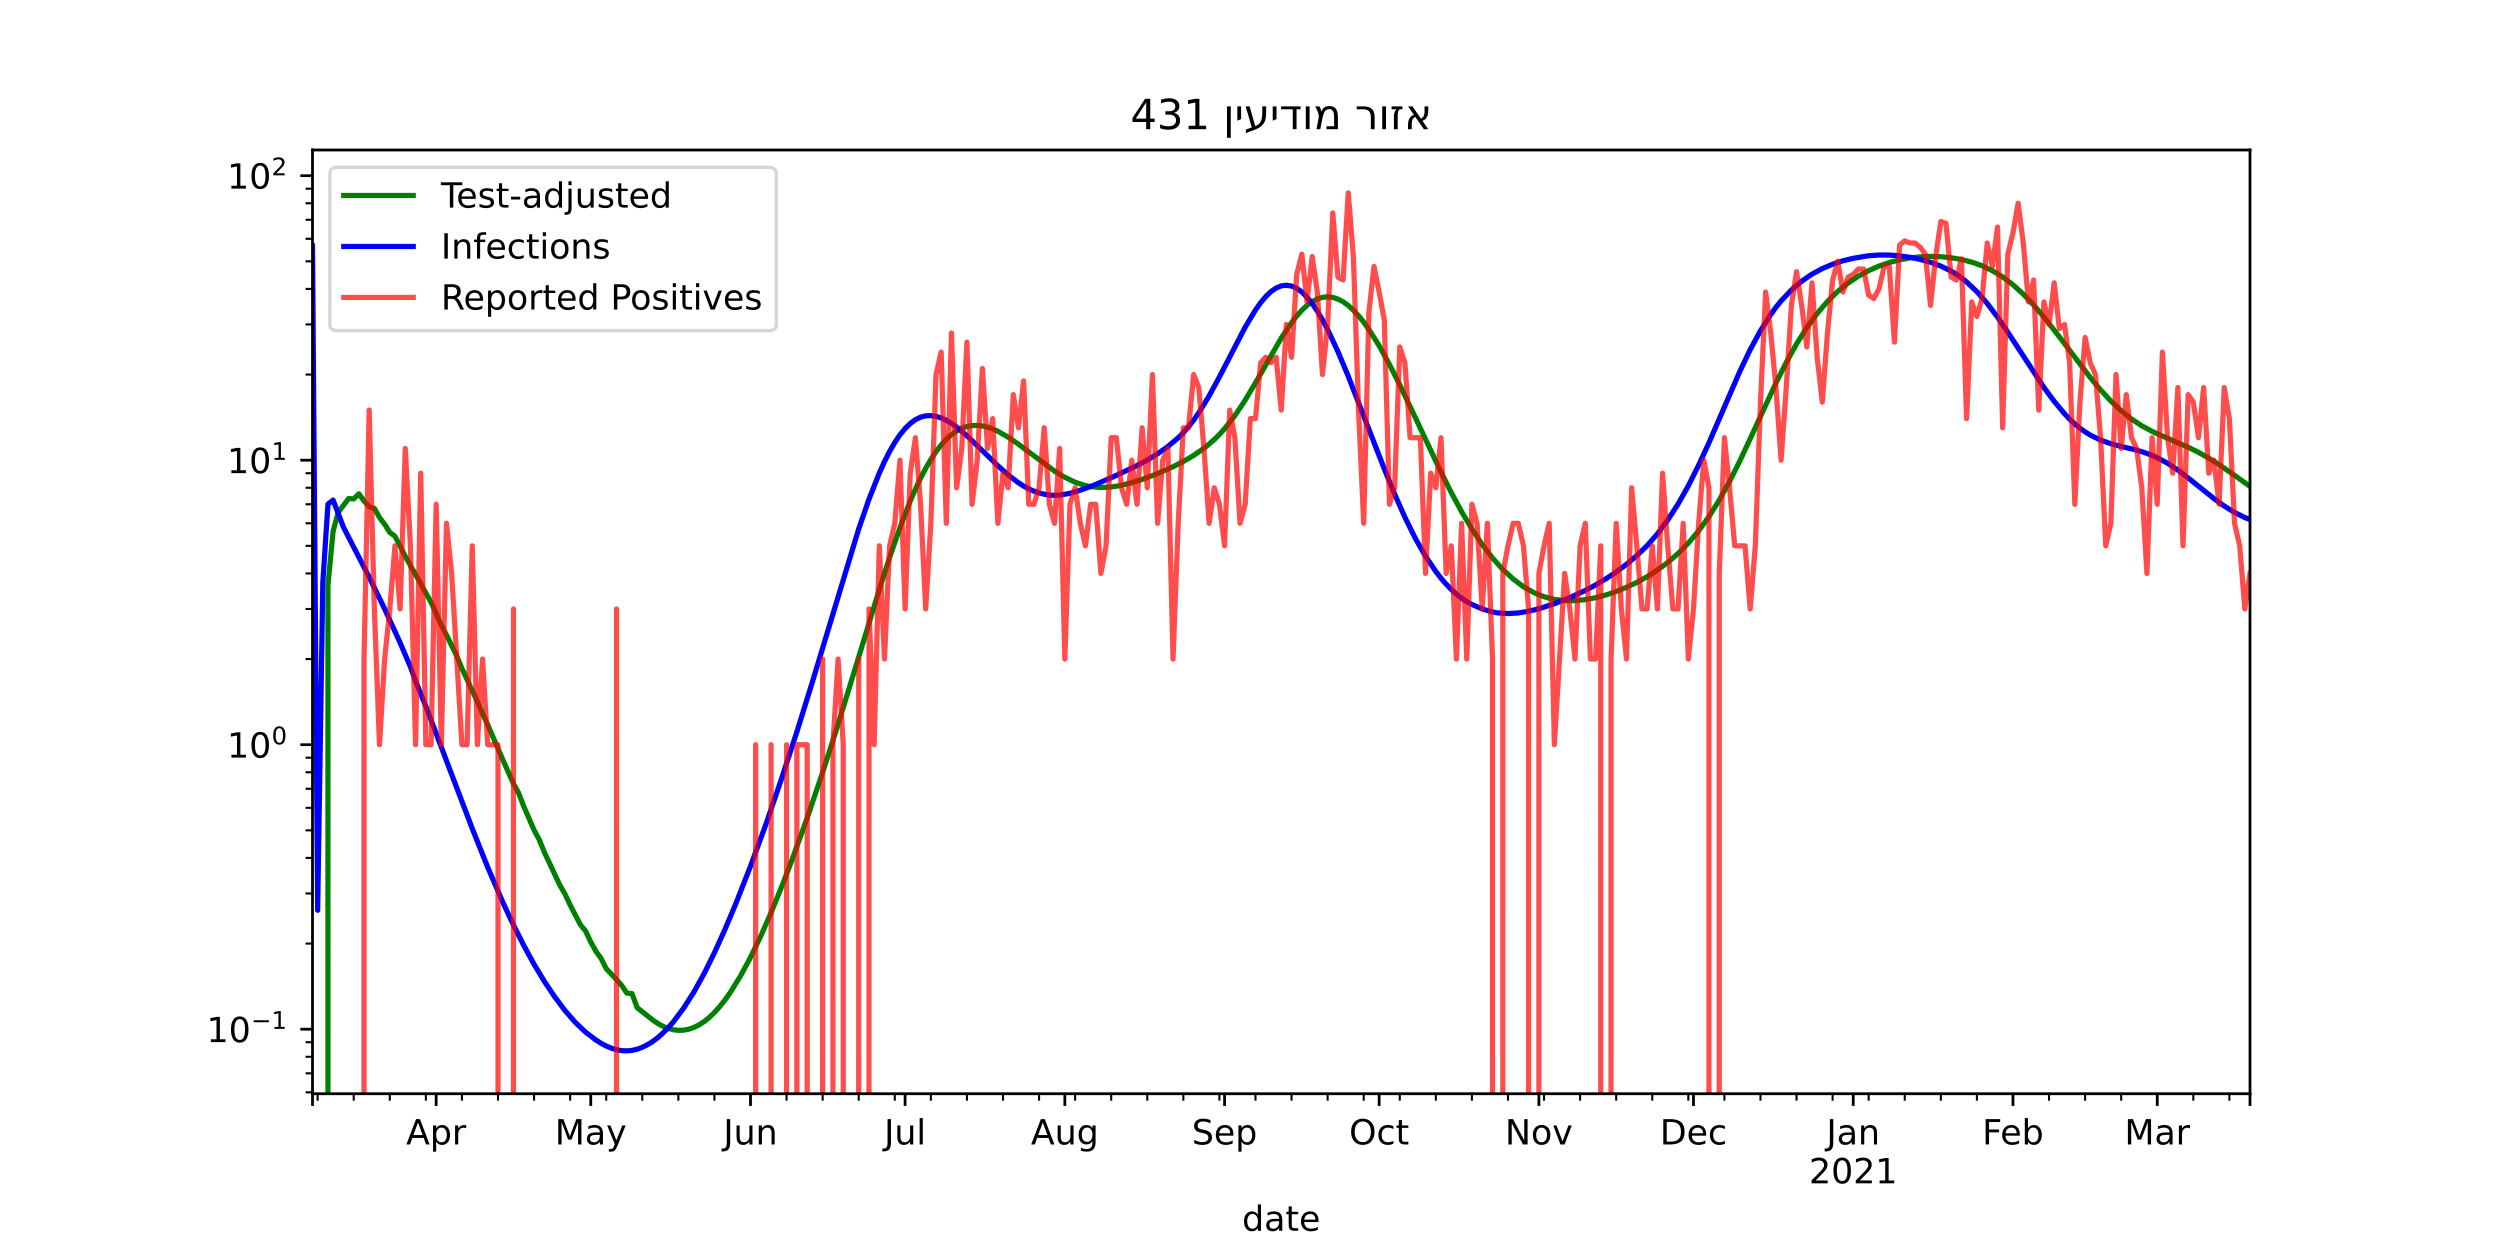 <?xml version="1.0" encoding="utf-8" standalone="no"?>
<!DOCTYPE svg PUBLIC "-//W3C//DTD SVG 1.1//EN"
  "http://www.w3.org/Graphics/SVG/1.1/DTD/svg11.dtd">
<!-- Created with matplotlib (https://matplotlib.org/) -->
<svg height="360pt" version="1.1" viewBox="0 0 720 360" width="720pt" xmlns="http://www.w3.org/2000/svg" xmlns:xlink="http://www.w3.org/1999/xlink">
 <defs>
  <style type="text/css">*{stroke-linecap:butt;stroke-linejoin:round;}</style>
 </defs>
 <g id="figure_1">
  <g id="patch_1">
   <path d="M 0 360 
L 720 360 
L 720 0 
L 0 0 
z
" style="fill:#ffffff;"/>
  </g>
  <g id="axes_1">
   <g id="patch_2">
    <path d="M 90 315 
L 648 315 
L 648 43.2 
L 90 43.2 
z
" style="fill:#ffffff;"/>
   </g>
   <g id="matplotlib.axis_1">
    <g id="xtick_1">
     <g id="line2d_1">
      <defs>
       <path d="M 0 0 
L 0 3.5 
" id="mfe5a884678" style="stroke:#000000;stroke-width:0.8;"/>
      </defs>
      <g>
       <use style="stroke:#000000;stroke-width:0.8;" x="90" xlink:href="#mfe5a884678" y="315"/>
      </g>
     </g>
    </g>
    <g id="xtick_2">
     <g id="line2d_2">
      <g>
       <use style="stroke:#000000;stroke-width:0.8;" x="125.617" xlink:href="#mfe5a884678" y="315"/>
      </g>
     </g>
     <g id="text_1">
      <!-- Apr -->
      <g transform="translate(116.967 329.598)scale(0.1 -0.1)">
       <defs>
        <path d="M 34.188 63.188 
L 20.797 26.906 
L 47.609 26.906 
z
M 28.609 72.906 
L 39.797 72.906 
L 67.578 0 
L 57.328 0 
L 50.688 18.703 
L 17.828 18.703 
L 11.188 0 
L 0.781 0 
z
" id="DejaVuSans-65"/>
        <path d="M 18.109 8.203 
L 18.109 -20.797 
L 9.078 -20.797 
L 9.078 54.688 
L 18.109 54.688 
L 18.109 46.391 
Q 20.953 51.266 25.266 53.625 
Q 29.594 56 35.594 56 
Q 45.562 56 51.781 48.094 
Q 58.016 40.188 58.016 27.297 
Q 58.016 14.406 51.781 6.484 
Q 45.562 -1.422 35.594 -1.422 
Q 29.594 -1.422 25.266 0.953 
Q 20.953 3.328 18.109 8.203 
z
M 48.688 27.297 
Q 48.688 37.203 44.609 42.844 
Q 40.531 48.484 33.406 48.484 
Q 26.266 48.484 22.188 42.844 
Q 18.109 37.203 18.109 27.297 
Q 18.109 17.391 22.188 11.75 
Q 26.266 6.109 33.406 6.109 
Q 40.531 6.109 44.609 11.75 
Q 48.688 17.391 48.688 27.297 
z
" id="DejaVuSans-112"/>
        <path d="M 41.109 46.297 
Q 39.594 47.172 37.812 47.578 
Q 36.031 48 33.891 48 
Q 26.266 48 22.188 43.047 
Q 18.109 38.094 18.109 28.812 
L 18.109 0 
L 9.078 0 
L 9.078 54.688 
L 18.109 54.688 
L 18.109 46.188 
Q 20.953 51.172 25.484 53.578 
Q 30.031 56 36.531 56 
Q 37.453 56 38.578 55.875 
Q 39.703 55.766 41.062 55.516 
z
" id="DejaVuSans-114"/>
       </defs>
       <use xlink:href="#DejaVuSans-65"/>
       <use x="68.408" xlink:href="#DejaVuSans-112"/>
       <use x="131.885" xlink:href="#DejaVuSans-114"/>
      </g>
     </g>
    </g>
    <g id="xtick_3">
     <g id="line2d_3">
      <g>
       <use style="stroke:#000000;stroke-width:0.8;" x="170.138" xlink:href="#mfe5a884678" y="315"/>
      </g>
     </g>
     <g id="text_2">
      <!-- May -->
      <g transform="translate(159.801 329.598)scale(0.1 -0.1)">
       <defs>
        <path d="M 9.812 72.906 
L 24.516 72.906 
L 43.109 23.297 
L 61.812 72.906 
L 76.516 72.906 
L 76.516 0 
L 66.891 0 
L 66.891 64.016 
L 48.094 14.016 
L 38.188 14.016 
L 19.391 64.016 
L 19.391 0 
L 9.812 0 
z
" id="DejaVuSans-77"/>
        <path d="M 34.281 27.484 
Q 23.391 27.484 19.188 25 
Q 14.984 22.516 14.984 16.5 
Q 14.984 11.719 18.141 8.906 
Q 21.297 6.109 26.703 6.109 
Q 34.188 6.109 38.703 11.406 
Q 43.219 16.703 43.219 25.484 
L 43.219 27.484 
z
M 52.203 31.203 
L 52.203 0 
L 43.219 0 
L 43.219 8.297 
Q 40.141 3.328 35.547 0.953 
Q 30.953 -1.422 24.312 -1.422 
Q 15.922 -1.422 10.953 3.297 
Q 6 8.016 6 15.922 
Q 6 25.141 12.172 29.828 
Q 18.359 34.516 30.609 34.516 
L 43.219 34.516 
L 43.219 35.406 
Q 43.219 41.609 39.141 45 
Q 35.062 48.391 27.688 48.391 
Q 23 48.391 18.547 47.266 
Q 14.109 46.141 10.016 43.891 
L 10.016 52.203 
Q 14.938 54.109 19.578 55.047 
Q 24.219 56 28.609 56 
Q 40.484 56 46.344 49.844 
Q 52.203 43.703 52.203 31.203 
z
" id="DejaVuSans-97"/>
        <path d="M 32.172 -5.078 
Q 28.375 -14.844 24.75 -17.812 
Q 21.141 -20.797 15.094 -20.797 
L 7.906 -20.797 
L 7.906 -13.281 
L 13.188 -13.281 
Q 16.891 -13.281 18.938 -11.516 
Q 21 -9.766 23.484 -3.219 
L 25.094 0.875 
L 2.984 54.688 
L 12.5 54.688 
L 29.594 11.922 
L 46.688 54.688 
L 56.203 54.688 
z
" id="DejaVuSans-121"/>
       </defs>
       <use xlink:href="#DejaVuSans-77"/>
       <use x="86.279" xlink:href="#DejaVuSans-97"/>
       <use x="147.559" xlink:href="#DejaVuSans-121"/>
      </g>
     </g>
    </g>
    <g id="xtick_4">
     <g id="line2d_4">
      <g>
       <use style="stroke:#000000;stroke-width:0.8;" x="216.144" xlink:href="#mfe5a884678" y="315"/>
      </g>
     </g>
     <g id="text_3">
      <!-- Jun -->
      <g transform="translate(208.331 329.598)scale(0.1 -0.1)">
       <defs>
        <path d="M 9.812 72.906 
L 19.672 72.906 
L 19.672 5.078 
Q 19.672 -8.109 14.672 -14.062 
Q 9.672 -20.016 -1.422 -20.016 
L -5.172 -20.016 
L -5.172 -11.719 
L -2.094 -11.719 
Q 4.438 -11.719 7.125 -8.047 
Q 9.812 -4.391 9.812 5.078 
z
" id="DejaVuSans-74"/>
        <path d="M 8.5 21.578 
L 8.5 54.688 
L 17.484 54.688 
L 17.484 21.922 
Q 17.484 14.156 20.5 10.266 
Q 23.531 6.391 29.594 6.391 
Q 36.859 6.391 41.078 11.031 
Q 45.312 15.672 45.312 23.688 
L 45.312 54.688 
L 54.297 54.688 
L 54.297 0 
L 45.312 0 
L 45.312 8.406 
Q 42.047 3.422 37.719 1 
Q 33.406 -1.422 27.688 -1.422 
Q 18.266 -1.422 13.375 4.438 
Q 8.5 10.297 8.5 21.578 
z
M 31.109 56 
z
" id="DejaVuSans-117"/>
        <path d="M 54.891 33.016 
L 54.891 0 
L 45.906 0 
L 45.906 32.719 
Q 45.906 40.484 42.875 44.328 
Q 39.844 48.188 33.797 48.188 
Q 26.516 48.188 22.312 43.547 
Q 18.109 38.922 18.109 30.906 
L 18.109 0 
L 9.078 0 
L 9.078 54.688 
L 18.109 54.688 
L 18.109 46.188 
Q 21.344 51.125 25.703 53.562 
Q 30.078 56 35.797 56 
Q 45.219 56 50.047 50.172 
Q 54.891 44.344 54.891 33.016 
z
" id="DejaVuSans-110"/>
       </defs>
       <use xlink:href="#DejaVuSans-74"/>
       <use x="29.492" xlink:href="#DejaVuSans-117"/>
       <use x="92.871" xlink:href="#DejaVuSans-110"/>
      </g>
     </g>
    </g>
    <g id="xtick_5">
     <g id="line2d_5">
      <g>
       <use style="stroke:#000000;stroke-width:0.8;" x="260.665" xlink:href="#mfe5a884678" y="315"/>
      </g>
     </g>
     <g id="text_4">
      <!-- Jul -->
      <g transform="translate(254.632 329.598)scale(0.1 -0.1)">
       <defs>
        <path d="M 9.422 75.984 
L 18.406 75.984 
L 18.406 0 
L 9.422 0 
z
" id="DejaVuSans-108"/>
       </defs>
       <use xlink:href="#DejaVuSans-74"/>
       <use x="29.492" xlink:href="#DejaVuSans-117"/>
       <use x="92.871" xlink:href="#DejaVuSans-108"/>
      </g>
     </g>
    </g>
    <g id="xtick_6">
     <g id="line2d_6">
      <g>
       <use style="stroke:#000000;stroke-width:0.8;" x="306.67" xlink:href="#mfe5a884678" y="315"/>
      </g>
     </g>
     <g id="text_5">
      <!-- Aug -->
      <g transform="translate(296.907 329.598)scale(0.1 -0.1)">
       <defs>
        <path d="M 45.406 27.984 
Q 45.406 37.75 41.375 43.109 
Q 37.359 48.484 30.078 48.484 
Q 22.859 48.484 18.828 43.109 
Q 14.797 37.75 14.797 27.984 
Q 14.797 18.266 18.828 12.891 
Q 22.859 7.516 30.078 7.516 
Q 37.359 7.516 41.375 12.891 
Q 45.406 18.266 45.406 27.984 
z
M 54.391 6.781 
Q 54.391 -7.172 48.188 -13.984 
Q 42 -20.797 29.203 -20.797 
Q 24.469 -20.797 20.266 -20.094 
Q 16.062 -19.391 12.109 -17.922 
L 12.109 -9.188 
Q 16.062 -11.328 19.922 -12.344 
Q 23.781 -13.375 27.781 -13.375 
Q 36.625 -13.375 41.016 -8.766 
Q 45.406 -4.156 45.406 5.172 
L 45.406 9.625 
Q 42.625 4.781 38.281 2.391 
Q 33.938 0 27.875 0 
Q 17.828 0 11.672 7.656 
Q 5.516 15.328 5.516 27.984 
Q 5.516 40.672 11.672 48.328 
Q 17.828 56 27.875 56 
Q 33.938 56 38.281 53.609 
Q 42.625 51.219 45.406 46.391 
L 45.406 54.688 
L 54.391 54.688 
z
" id="DejaVuSans-103"/>
       </defs>
       <use xlink:href="#DejaVuSans-65"/>
       <use x="68.408" xlink:href="#DejaVuSans-117"/>
       <use x="131.787" xlink:href="#DejaVuSans-103"/>
      </g>
     </g>
    </g>
    <g id="xtick_7">
     <g id="line2d_7">
      <g>
       <use style="stroke:#000000;stroke-width:0.8;" x="352.676" xlink:href="#mfe5a884678" y="315"/>
      </g>
     </g>
     <g id="text_6">
      <!-- Sep -->
      <g transform="translate(343.251 329.598)scale(0.1 -0.1)">
       <defs>
        <path d="M 53.516 70.516 
L 53.516 60.891 
Q 47.906 63.578 42.922 64.891 
Q 37.938 66.219 33.297 66.219 
Q 25.25 66.219 20.875 63.094 
Q 16.5 59.969 16.5 54.203 
Q 16.5 49.359 19.406 46.891 
Q 22.312 44.438 30.422 42.922 
L 36.375 41.703 
Q 47.406 39.594 52.656 34.297 
Q 57.906 29 57.906 20.125 
Q 57.906 9.516 50.797 4.047 
Q 43.703 -1.422 29.984 -1.422 
Q 24.812 -1.422 18.969 -0.25 
Q 13.141 0.922 6.891 3.219 
L 6.891 13.375 
Q 12.891 10.016 18.656 8.297 
Q 24.422 6.594 29.984 6.594 
Q 38.422 6.594 43.016 9.906 
Q 47.609 13.234 47.609 19.391 
Q 47.609 24.75 44.312 27.781 
Q 41.016 30.812 33.5 32.328 
L 27.484 33.5 
Q 16.453 35.688 11.516 40.375 
Q 6.594 45.062 6.594 53.422 
Q 6.594 63.094 13.406 68.656 
Q 20.219 74.219 32.172 74.219 
Q 37.312 74.219 42.625 73.281 
Q 47.953 72.359 53.516 70.516 
z
" id="DejaVuSans-83"/>
        <path d="M 56.203 29.594 
L 56.203 25.203 
L 14.891 25.203 
Q 15.484 15.922 20.484 11.062 
Q 25.484 6.203 34.422 6.203 
Q 39.594 6.203 44.453 7.469 
Q 49.312 8.734 54.109 11.281 
L 54.109 2.781 
Q 49.266 0.734 44.188 -0.344 
Q 39.109 -1.422 33.891 -1.422 
Q 20.797 -1.422 13.156 6.188 
Q 5.516 13.812 5.516 26.812 
Q 5.516 40.234 12.766 48.109 
Q 20.016 56 32.328 56 
Q 43.359 56 49.781 48.891 
Q 56.203 41.797 56.203 29.594 
z
M 47.219 32.234 
Q 47.125 39.594 43.094 43.984 
Q 39.062 48.391 32.422 48.391 
Q 24.906 48.391 20.391 44.141 
Q 15.875 39.891 15.188 32.172 
z
" id="DejaVuSans-101"/>
       </defs>
       <use xlink:href="#DejaVuSans-83"/>
       <use x="63.477" xlink:href="#DejaVuSans-101"/>
       <use x="125" xlink:href="#DejaVuSans-112"/>
      </g>
     </g>
    </g>
    <g id="xtick_8">
     <g id="line2d_8">
      <g>
       <use style="stroke:#000000;stroke-width:0.8;" x="397.197" xlink:href="#mfe5a884678" y="315"/>
      </g>
     </g>
     <g id="text_7">
      <!-- Oct -->
      <g transform="translate(388.551 329.598)scale(0.1 -0.1)">
       <defs>
        <path d="M 39.406 66.219 
Q 28.656 66.219 22.328 58.203 
Q 16.016 50.203 16.016 36.375 
Q 16.016 22.609 22.328 14.594 
Q 28.656 6.594 39.406 6.594 
Q 50.141 6.594 56.422 14.594 
Q 62.703 22.609 62.703 36.375 
Q 62.703 50.203 56.422 58.203 
Q 50.141 66.219 39.406 66.219 
z
M 39.406 74.219 
Q 54.734 74.219 63.906 63.938 
Q 73.094 53.656 73.094 36.375 
Q 73.094 19.141 63.906 8.859 
Q 54.734 -1.422 39.406 -1.422 
Q 24.031 -1.422 14.812 8.828 
Q 5.609 19.094 5.609 36.375 
Q 5.609 53.656 14.812 63.938 
Q 24.031 74.219 39.406 74.219 
z
" id="DejaVuSans-79"/>
        <path d="M 48.781 52.594 
L 48.781 44.188 
Q 44.969 46.297 41.141 47.344 
Q 37.312 48.391 33.406 48.391 
Q 24.656 48.391 19.812 42.844 
Q 14.984 37.312 14.984 27.297 
Q 14.984 17.281 19.812 11.734 
Q 24.656 6.203 33.406 6.203 
Q 37.312 6.203 41.141 7.25 
Q 44.969 8.297 48.781 10.406 
L 48.781 2.094 
Q 45.016 0.344 40.984 -0.531 
Q 36.969 -1.422 32.422 -1.422 
Q 20.062 -1.422 12.781 6.344 
Q 5.516 14.109 5.516 27.297 
Q 5.516 40.672 12.859 48.328 
Q 20.219 56 33.016 56 
Q 37.156 56 41.109 55.141 
Q 45.062 54.297 48.781 52.594 
z
" id="DejaVuSans-99"/>
        <path d="M 18.312 70.219 
L 18.312 54.688 
L 36.812 54.688 
L 36.812 47.703 
L 18.312 47.703 
L 18.312 18.016 
Q 18.312 11.328 20.141 9.422 
Q 21.969 7.516 27.594 7.516 
L 36.812 7.516 
L 36.812 0 
L 27.594 0 
Q 17.188 0 13.234 3.875 
Q 9.281 7.766 9.281 18.016 
L 9.281 47.703 
L 2.688 47.703 
L 2.688 54.688 
L 9.281 54.688 
L 9.281 70.219 
z
" id="DejaVuSans-116"/>
       </defs>
       <use xlink:href="#DejaVuSans-79"/>
       <use x="78.711" xlink:href="#DejaVuSans-99"/>
       <use x="133.691" xlink:href="#DejaVuSans-116"/>
      </g>
     </g>
    </g>
    <g id="xtick_9">
     <g id="line2d_9">
      <g>
       <use style="stroke:#000000;stroke-width:0.8;" x="443.202" xlink:href="#mfe5a884678" y="315"/>
      </g>
     </g>
     <g id="text_8">
      <!-- Nov -->
      <g transform="translate(433.443 329.598)scale(0.1 -0.1)">
       <defs>
        <path d="M 9.812 72.906 
L 23.094 72.906 
L 55.422 11.922 
L 55.422 72.906 
L 64.984 72.906 
L 64.984 0 
L 51.703 0 
L 19.391 60.984 
L 19.391 0 
L 9.812 0 
z
" id="DejaVuSans-78"/>
        <path d="M 30.609 48.391 
Q 23.391 48.391 19.188 42.75 
Q 14.984 37.109 14.984 27.297 
Q 14.984 17.484 19.156 11.844 
Q 23.344 6.203 30.609 6.203 
Q 37.797 6.203 41.984 11.859 
Q 46.188 17.531 46.188 27.297 
Q 46.188 37.016 41.984 42.703 
Q 37.797 48.391 30.609 48.391 
z
M 30.609 56 
Q 42.328 56 49.016 48.375 
Q 55.719 40.766 55.719 27.297 
Q 55.719 13.875 49.016 6.219 
Q 42.328 -1.422 30.609 -1.422 
Q 18.844 -1.422 12.172 6.219 
Q 5.516 13.875 5.516 27.297 
Q 5.516 40.766 12.172 48.375 
Q 18.844 56 30.609 56 
z
" id="DejaVuSans-111"/>
        <path d="M 2.984 54.688 
L 12.5 54.688 
L 29.594 8.797 
L 46.688 54.688 
L 56.203 54.688 
L 35.688 0 
L 23.484 0 
z
" id="DejaVuSans-118"/>
       </defs>
       <use xlink:href="#DejaVuSans-78"/>
       <use x="74.805" xlink:href="#DejaVuSans-111"/>
       <use x="135.986" xlink:href="#DejaVuSans-118"/>
      </g>
     </g>
    </g>
    <g id="xtick_10">
     <g id="line2d_10">
      <g>
       <use style="stroke:#000000;stroke-width:0.8;" x="487.723" xlink:href="#mfe5a884678" y="315"/>
      </g>
     </g>
     <g id="text_9">
      <!-- Dec -->
      <g transform="translate(478.048 329.598)scale(0.1 -0.1)">
       <defs>
        <path d="M 19.672 64.797 
L 19.672 8.109 
L 31.594 8.109 
Q 46.688 8.109 53.688 14.938 
Q 60.688 21.781 60.688 36.531 
Q 60.688 51.172 53.688 57.984 
Q 46.688 64.797 31.594 64.797 
z
M 9.812 72.906 
L 30.078 72.906 
Q 51.266 72.906 61.172 64.094 
Q 71.094 55.281 71.094 36.531 
Q 71.094 17.672 61.125 8.828 
Q 51.172 0 30.078 0 
L 9.812 0 
z
" id="DejaVuSans-68"/>
       </defs>
       <use xlink:href="#DejaVuSans-68"/>
       <use x="77.002" xlink:href="#DejaVuSans-101"/>
       <use x="138.525" xlink:href="#DejaVuSans-99"/>
      </g>
     </g>
    </g>
    <g id="xtick_11">
     <g id="line2d_11">
      <g>
       <use style="stroke:#000000;stroke-width:0.8;" x="533.729" xlink:href="#mfe5a884678" y="315"/>
      </g>
     </g>
     <g id="text_10">
      <!-- Jan -->
      <g transform="translate(526.021 329.598)scale(0.1 -0.1)">
       <use xlink:href="#DejaVuSans-74"/>
       <use x="29.492" xlink:href="#DejaVuSans-97"/>
       <use x="90.771" xlink:href="#DejaVuSans-110"/>
      </g>
      <!-- 2021 -->
      <g transform="translate(521.004 340.796)scale(0.1 -0.1)">
       <defs>
        <path d="M 19.188 8.297 
L 53.609 8.297 
L 53.609 0 
L 7.328 0 
L 7.328 8.297 
Q 12.938 14.109 22.625 23.891 
Q 32.328 33.688 34.812 36.531 
Q 39.547 41.844 41.422 45.531 
Q 43.312 49.219 43.312 52.781 
Q 43.312 58.594 39.234 62.25 
Q 35.156 65.922 28.609 65.922 
Q 23.969 65.922 18.812 64.312 
Q 13.672 62.703 7.812 59.422 
L 7.812 69.391 
Q 13.766 71.781 18.938 73 
Q 24.125 74.219 28.422 74.219 
Q 39.75 74.219 46.484 68.547 
Q 53.219 62.891 53.219 53.422 
Q 53.219 48.922 51.531 44.891 
Q 49.859 40.875 45.406 35.406 
Q 44.188 33.984 37.641 27.219 
Q 31.109 20.453 19.188 8.297 
z
" id="DejaVuSans-50"/>
        <path d="M 31.781 66.406 
Q 24.172 66.406 20.328 58.906 
Q 16.5 51.422 16.5 36.375 
Q 16.5 21.391 20.328 13.891 
Q 24.172 6.391 31.781 6.391 
Q 39.453 6.391 43.281 13.891 
Q 47.125 21.391 47.125 36.375 
Q 47.125 51.422 43.281 58.906 
Q 39.453 66.406 31.781 66.406 
z
M 31.781 74.219 
Q 44.047 74.219 50.516 64.516 
Q 56.984 54.828 56.984 36.375 
Q 56.984 17.969 50.516 8.266 
Q 44.047 -1.422 31.781 -1.422 
Q 19.531 -1.422 13.062 8.266 
Q 6.594 17.969 6.594 36.375 
Q 6.594 54.828 13.062 64.516 
Q 19.531 74.219 31.781 74.219 
z
" id="DejaVuSans-48"/>
        <path d="M 12.406 8.297 
L 28.516 8.297 
L 28.516 63.922 
L 10.984 60.406 
L 10.984 69.391 
L 28.422 72.906 
L 38.281 72.906 
L 38.281 8.297 
L 54.391 8.297 
L 54.391 0 
L 12.406 0 
z
" id="DejaVuSans-49"/>
       </defs>
       <use xlink:href="#DejaVuSans-50"/>
       <use x="63.623" xlink:href="#DejaVuSans-48"/>
       <use x="127.246" xlink:href="#DejaVuSans-50"/>
       <use x="190.869" xlink:href="#DejaVuSans-49"/>
      </g>
     </g>
    </g>
    <g id="xtick_12">
     <g id="line2d_12">
      <g>
       <use style="stroke:#000000;stroke-width:0.8;" x="579.734" xlink:href="#mfe5a884678" y="315"/>
      </g>
     </g>
     <g id="text_11">
      <!-- Feb -->
      <g transform="translate(570.882 329.598)scale(0.1 -0.1)">
       <defs>
        <path d="M 9.812 72.906 
L 51.703 72.906 
L 51.703 64.594 
L 19.672 64.594 
L 19.672 43.109 
L 48.578 43.109 
L 48.578 34.812 
L 19.672 34.812 
L 19.672 0 
L 9.812 0 
z
" id="DejaVuSans-70"/>
        <path d="M 48.688 27.297 
Q 48.688 37.203 44.609 42.844 
Q 40.531 48.484 33.406 48.484 
Q 26.266 48.484 22.188 42.844 
Q 18.109 37.203 18.109 27.297 
Q 18.109 17.391 22.188 11.75 
Q 26.266 6.109 33.406 6.109 
Q 40.531 6.109 44.609 11.75 
Q 48.688 17.391 48.688 27.297 
z
M 18.109 46.391 
Q 20.953 51.266 25.266 53.625 
Q 29.594 56 35.594 56 
Q 45.562 56 51.781 48.094 
Q 58.016 40.188 58.016 27.297 
Q 58.016 14.406 51.781 6.484 
Q 45.562 -1.422 35.594 -1.422 
Q 29.594 -1.422 25.266 0.953 
Q 20.953 3.328 18.109 8.203 
L 18.109 0 
L 9.078 0 
L 9.078 75.984 
L 18.109 75.984 
z
" id="DejaVuSans-98"/>
       </defs>
       <use xlink:href="#DejaVuSans-70"/>
       <use x="52.02" xlink:href="#DejaVuSans-101"/>
       <use x="113.543" xlink:href="#DejaVuSans-98"/>
      </g>
     </g>
    </g>
    <g id="xtick_13">
     <g id="line2d_13">
      <g>
       <use style="stroke:#000000;stroke-width:0.8;" x="621.287" xlink:href="#mfe5a884678" y="315"/>
      </g>
     </g>
     <g id="text_12">
      <!-- Mar -->
      <g transform="translate(611.854 329.598)scale(0.1 -0.1)">
       <use xlink:href="#DejaVuSans-77"/>
       <use x="86.279" xlink:href="#DejaVuSans-97"/>
       <use x="147.559" xlink:href="#DejaVuSans-114"/>
      </g>
     </g>
    </g>
    <g id="xtick_14">
     <g id="line2d_14">
      <g>
       <use style="stroke:#000000;stroke-width:0.8;" x="648" xlink:href="#mfe5a884678" y="315"/>
      </g>
     </g>
    </g>
    <g id="xtick_15">
     <g id="line2d_15">
      <defs>
       <path d="M 0 0 
L 0 2 
" id="mc8c4d4fc70" style="stroke:#000000;stroke-width:0.6;"/>
      </defs>
      <g>
       <use style="stroke:#000000;stroke-width:0.6;" x="91.484" xlink:href="#mc8c4d4fc70" y="315"/>
      </g>
     </g>
    </g>
    <g id="xtick_16">
     <g id="line2d_16">
      <g>
       <use style="stroke:#000000;stroke-width:0.6;" x="101.872" xlink:href="#mc8c4d4fc70" y="315"/>
      </g>
     </g>
    </g>
    <g id="xtick_17">
     <g id="line2d_17">
      <g>
       <use style="stroke:#000000;stroke-width:0.6;" x="112.261" xlink:href="#mc8c4d4fc70" y="315"/>
      </g>
     </g>
    </g>
    <g id="xtick_18">
     <g id="line2d_18">
      <g>
       <use style="stroke:#000000;stroke-width:0.6;" x="122.649" xlink:href="#mc8c4d4fc70" y="315"/>
      </g>
     </g>
    </g>
    <g id="xtick_19">
     <g id="line2d_19">
      <g>
       <use style="stroke:#000000;stroke-width:0.6;" x="133.037" xlink:href="#mc8c4d4fc70" y="315"/>
      </g>
     </g>
    </g>
    <g id="xtick_20">
     <g id="line2d_20">
      <g>
       <use style="stroke:#000000;stroke-width:0.6;" x="143.426" xlink:href="#mc8c4d4fc70" y="315"/>
      </g>
     </g>
    </g>
    <g id="xtick_21">
     <g id="line2d_21">
      <g>
       <use style="stroke:#000000;stroke-width:0.6;" x="153.814" xlink:href="#mc8c4d4fc70" y="315"/>
      </g>
     </g>
    </g>
    <g id="xtick_22">
     <g id="line2d_22">
      <g>
       <use style="stroke:#000000;stroke-width:0.6;" x="164.202" xlink:href="#mc8c4d4fc70" y="315"/>
      </g>
     </g>
    </g>
    <g id="xtick_23">
     <g id="line2d_23">
      <g>
       <use style="stroke:#000000;stroke-width:0.6;" x="174.59" xlink:href="#mc8c4d4fc70" y="315"/>
      </g>
     </g>
    </g>
    <g id="xtick_24">
     <g id="line2d_24">
      <g>
       <use style="stroke:#000000;stroke-width:0.6;" x="184.979" xlink:href="#mc8c4d4fc70" y="315"/>
      </g>
     </g>
    </g>
    <g id="xtick_25">
     <g id="line2d_25">
      <g>
       <use style="stroke:#000000;stroke-width:0.6;" x="195.367" xlink:href="#mc8c4d4fc70" y="315"/>
      </g>
     </g>
    </g>
    <g id="xtick_26">
     <g id="line2d_26">
      <g>
       <use style="stroke:#000000;stroke-width:0.6;" x="205.755" xlink:href="#mc8c4d4fc70" y="315"/>
      </g>
     </g>
    </g>
    <g id="xtick_27">
     <g id="line2d_27">
      <g>
       <use style="stroke:#000000;stroke-width:0.6;" x="226.532" xlink:href="#mc8c4d4fc70" y="315"/>
      </g>
     </g>
    </g>
    <g id="xtick_28">
     <g id="line2d_28">
      <g>
       <use style="stroke:#000000;stroke-width:0.6;" x="236.92" xlink:href="#mc8c4d4fc70" y="315"/>
      </g>
     </g>
    </g>
    <g id="xtick_29">
     <g id="line2d_29">
      <g>
       <use style="stroke:#000000;stroke-width:0.6;" x="247.309" xlink:href="#mc8c4d4fc70" y="315"/>
      </g>
     </g>
    </g>
    <g id="xtick_30">
     <g id="line2d_30">
      <g>
       <use style="stroke:#000000;stroke-width:0.6;" x="257.697" xlink:href="#mc8c4d4fc70" y="315"/>
      </g>
     </g>
    </g>
    <g id="xtick_31">
     <g id="line2d_31">
      <g>
       <use style="stroke:#000000;stroke-width:0.6;" x="268.085" xlink:href="#mc8c4d4fc70" y="315"/>
      </g>
     </g>
    </g>
    <g id="xtick_32">
     <g id="line2d_32">
      <g>
       <use style="stroke:#000000;stroke-width:0.6;" x="278.473" xlink:href="#mc8c4d4fc70" y="315"/>
      </g>
     </g>
    </g>
    <g id="xtick_33">
     <g id="line2d_33">
      <g>
       <use style="stroke:#000000;stroke-width:0.6;" x="288.862" xlink:href="#mc8c4d4fc70" y="315"/>
      </g>
     </g>
    </g>
    <g id="xtick_34">
     <g id="line2d_34">
      <g>
       <use style="stroke:#000000;stroke-width:0.6;" x="299.25" xlink:href="#mc8c4d4fc70" y="315"/>
      </g>
     </g>
    </g>
    <g id="xtick_35">
     <g id="line2d_35">
      <g>
       <use style="stroke:#000000;stroke-width:0.6;" x="309.638" xlink:href="#mc8c4d4fc70" y="315"/>
      </g>
     </g>
    </g>
    <g id="xtick_36">
     <g id="line2d_36">
      <g>
       <use style="stroke:#000000;stroke-width:0.6;" x="320.027" xlink:href="#mc8c4d4fc70" y="315"/>
      </g>
     </g>
    </g>
    <g id="xtick_37">
     <g id="line2d_37">
      <g>
       <use style="stroke:#000000;stroke-width:0.6;" x="330.415" xlink:href="#mc8c4d4fc70" y="315"/>
      </g>
     </g>
    </g>
    <g id="xtick_38">
     <g id="line2d_38">
      <g>
       <use style="stroke:#000000;stroke-width:0.6;" x="340.803" xlink:href="#mc8c4d4fc70" y="315"/>
      </g>
     </g>
    </g>
    <g id="xtick_39">
     <g id="line2d_39">
      <g>
       <use style="stroke:#000000;stroke-width:0.6;" x="351.191" xlink:href="#mc8c4d4fc70" y="315"/>
      </g>
     </g>
    </g>
    <g id="xtick_40">
     <g id="line2d_40">
      <g>
       <use style="stroke:#000000;stroke-width:0.6;" x="361.58" xlink:href="#mc8c4d4fc70" y="315"/>
      </g>
     </g>
    </g>
    <g id="xtick_41">
     <g id="line2d_41">
      <g>
       <use style="stroke:#000000;stroke-width:0.6;" x="371.968" xlink:href="#mc8c4d4fc70" y="315"/>
      </g>
     </g>
    </g>
    <g id="xtick_42">
     <g id="line2d_42">
      <g>
       <use style="stroke:#000000;stroke-width:0.6;" x="382.356" xlink:href="#mc8c4d4fc70" y="315"/>
      </g>
     </g>
    </g>
    <g id="xtick_43">
     <g id="line2d_43">
      <g>
       <use style="stroke:#000000;stroke-width:0.6;" x="392.745" xlink:href="#mc8c4d4fc70" y="315"/>
      </g>
     </g>
    </g>
    <g id="xtick_44">
     <g id="line2d_44">
      <g>
       <use style="stroke:#000000;stroke-width:0.6;" x="403.133" xlink:href="#mc8c4d4fc70" y="315"/>
      </g>
     </g>
    </g>
    <g id="xtick_45">
     <g id="line2d_45">
      <g>
       <use style="stroke:#000000;stroke-width:0.6;" x="413.521" xlink:href="#mc8c4d4fc70" y="315"/>
      </g>
     </g>
    </g>
    <g id="xtick_46">
     <g id="line2d_46">
      <g>
       <use style="stroke:#000000;stroke-width:0.6;" x="423.91" xlink:href="#mc8c4d4fc70" y="315"/>
      </g>
     </g>
    </g>
    <g id="xtick_47">
     <g id="line2d_47">
      <g>
       <use style="stroke:#000000;stroke-width:0.6;" x="434.298" xlink:href="#mc8c4d4fc70" y="315"/>
      </g>
     </g>
    </g>
    <g id="xtick_48">
     <g id="line2d_48">
      <g>
       <use style="stroke:#000000;stroke-width:0.6;" x="444.686" xlink:href="#mc8c4d4fc70" y="315"/>
      </g>
     </g>
    </g>
    <g id="xtick_49">
     <g id="line2d_49">
      <g>
       <use style="stroke:#000000;stroke-width:0.6;" x="455.074" xlink:href="#mc8c4d4fc70" y="315"/>
      </g>
     </g>
    </g>
    <g id="xtick_50">
     <g id="line2d_50">
      <g>
       <use style="stroke:#000000;stroke-width:0.6;" x="465.463" xlink:href="#mc8c4d4fc70" y="315"/>
      </g>
     </g>
    </g>
    <g id="xtick_51">
     <g id="line2d_51">
      <g>
       <use style="stroke:#000000;stroke-width:0.6;" x="475.851" xlink:href="#mc8c4d4fc70" y="315"/>
      </g>
     </g>
    </g>
    <g id="xtick_52">
     <g id="line2d_52">
      <g>
       <use style="stroke:#000000;stroke-width:0.6;" x="486.239" xlink:href="#mc8c4d4fc70" y="315"/>
      </g>
     </g>
    </g>
    <g id="xtick_53">
     <g id="line2d_53">
      <g>
       <use style="stroke:#000000;stroke-width:0.6;" x="496.628" xlink:href="#mc8c4d4fc70" y="315"/>
      </g>
     </g>
    </g>
    <g id="xtick_54">
     <g id="line2d_54">
      <g>
       <use style="stroke:#000000;stroke-width:0.6;" x="507.016" xlink:href="#mc8c4d4fc70" y="315"/>
      </g>
     </g>
    </g>
    <g id="xtick_55">
     <g id="line2d_55">
      <g>
       <use style="stroke:#000000;stroke-width:0.6;" x="517.404" xlink:href="#mc8c4d4fc70" y="315"/>
      </g>
     </g>
    </g>
    <g id="xtick_56">
     <g id="line2d_56">
      <g>
       <use style="stroke:#000000;stroke-width:0.6;" x="527.793" xlink:href="#mc8c4d4fc70" y="315"/>
      </g>
     </g>
    </g>
    <g id="xtick_57">
     <g id="line2d_57">
      <g>
       <use style="stroke:#000000;stroke-width:0.6;" x="538.181" xlink:href="#mc8c4d4fc70" y="315"/>
      </g>
     </g>
    </g>
    <g id="xtick_58">
     <g id="line2d_58">
      <g>
       <use style="stroke:#000000;stroke-width:0.6;" x="548.569" xlink:href="#mc8c4d4fc70" y="315"/>
      </g>
     </g>
    </g>
    <g id="xtick_59">
     <g id="line2d_59">
      <g>
       <use style="stroke:#000000;stroke-width:0.6;" x="558.957" xlink:href="#mc8c4d4fc70" y="315"/>
      </g>
     </g>
    </g>
    <g id="xtick_60">
     <g id="line2d_60">
      <g>
       <use style="stroke:#000000;stroke-width:0.6;" x="569.346" xlink:href="#mc8c4d4fc70" y="315"/>
      </g>
     </g>
    </g>
    <g id="xtick_61">
     <g id="line2d_61">
      <g>
       <use style="stroke:#000000;stroke-width:0.6;" x="590.122" xlink:href="#mc8c4d4fc70" y="315"/>
      </g>
     </g>
    </g>
    <g id="xtick_62">
     <g id="line2d_62">
      <g>
       <use style="stroke:#000000;stroke-width:0.6;" x="600.511" xlink:href="#mc8c4d4fc70" y="315"/>
      </g>
     </g>
    </g>
    <g id="xtick_63">
     <g id="line2d_63">
      <g>
       <use style="stroke:#000000;stroke-width:0.6;" x="610.899" xlink:href="#mc8c4d4fc70" y="315"/>
      </g>
     </g>
    </g>
    <g id="xtick_64">
     <g id="line2d_64">
      <g>
       <use style="stroke:#000000;stroke-width:0.6;" x="631.676" xlink:href="#mc8c4d4fc70" y="315"/>
      </g>
     </g>
    </g>
    <g id="xtick_65">
     <g id="line2d_65">
      <g>
       <use style="stroke:#000000;stroke-width:0.6;" x="642.064" xlink:href="#mc8c4d4fc70" y="315"/>
      </g>
     </g>
    </g>
    <g id="text_13">
     <!-- date -->
     <g transform="translate(357.725 354.474)scale(0.1 -0.1)">
      <defs>
       <path d="M 45.406 46.391 
L 45.406 75.984 
L 54.391 75.984 
L 54.391 0 
L 45.406 0 
L 45.406 8.203 
Q 42.578 3.328 38.25 0.953 
Q 33.938 -1.422 27.875 -1.422 
Q 17.969 -1.422 11.734 6.484 
Q 5.516 14.406 5.516 27.297 
Q 5.516 40.188 11.734 48.094 
Q 17.969 56 27.875 56 
Q 33.938 56 38.25 53.625 
Q 42.578 51.266 45.406 46.391 
z
M 14.797 27.297 
Q 14.797 17.391 18.875 11.75 
Q 22.953 6.109 30.078 6.109 
Q 37.203 6.109 41.297 11.75 
Q 45.406 17.391 45.406 27.297 
Q 45.406 37.203 41.297 42.844 
Q 37.203 48.484 30.078 48.484 
Q 22.953 48.484 18.875 42.844 
Q 14.797 37.203 14.797 27.297 
z
" id="DejaVuSans-100"/>
      </defs>
      <use xlink:href="#DejaVuSans-100"/>
      <use x="63.477" xlink:href="#DejaVuSans-97"/>
      <use x="124.756" xlink:href="#DejaVuSans-116"/>
      <use x="163.965" xlink:href="#DejaVuSans-101"/>
     </g>
    </g>
   </g>
   <g id="matplotlib.axis_2">
    <g id="ytick_1">
     <g id="line2d_66">
      <defs>
       <path d="M 0 0 
L -3.5 0 
" id="m7b436e76bc" style="stroke:#000000;stroke-width:0.8;"/>
      </defs>
      <g>
       <use style="stroke:#000000;stroke-width:0.8;" x="90" xlink:href="#m7b436e76bc" y="296.413"/>
      </g>
     </g>
     <g id="text_14">
      <!-- $\mathdefault{10^{-1}}$ -->
      <g transform="translate(59.5 300.212)scale(0.1 -0.1)">
       <defs>
        <path d="M 10.594 35.5 
L 73.188 35.5 
L 73.188 27.203 
L 10.594 27.203 
z
" id="DejaVuSans-8722"/>
       </defs>
       <use transform="translate(0 0.684)" xlink:href="#DejaVuSans-49"/>
       <use transform="translate(63.623 0.684)" xlink:href="#DejaVuSans-48"/>
       <use transform="translate(128.203 38.966)scale(0.7)" xlink:href="#DejaVuSans-8722"/>
       <use transform="translate(186.855 38.966)scale(0.7)" xlink:href="#DejaVuSans-49"/>
      </g>
     </g>
    </g>
    <g id="ytick_2">
     <g id="line2d_67">
      <g>
       <use style="stroke:#000000;stroke-width:0.8;" x="90" xlink:href="#m7b436e76bc" y="214.475"/>
      </g>
     </g>
     <g id="text_15">
      <!-- $\mathdefault{10^{0}}$ -->
      <g transform="translate(65.4 218.274)scale(0.1 -0.1)">
       <use transform="translate(0 0.766)" xlink:href="#DejaVuSans-49"/>
       <use transform="translate(63.623 0.766)" xlink:href="#DejaVuSans-48"/>
       <use transform="translate(128.203 39.047)scale(0.7)" xlink:href="#DejaVuSans-48"/>
      </g>
     </g>
    </g>
    <g id="ytick_3">
     <g id="line2d_68">
      <g>
       <use style="stroke:#000000;stroke-width:0.8;" x="90" xlink:href="#m7b436e76bc" y="132.537"/>
      </g>
     </g>
     <g id="text_16">
      <!-- $\mathdefault{10^{1}}$ -->
      <g transform="translate(65.4 136.336)scale(0.1 -0.1)">
       <use transform="translate(0 0.684)" xlink:href="#DejaVuSans-49"/>
       <use transform="translate(63.623 0.684)" xlink:href="#DejaVuSans-48"/>
       <use transform="translate(128.203 38.966)scale(0.7)" xlink:href="#DejaVuSans-49"/>
      </g>
     </g>
    </g>
    <g id="ytick_4">
     <g id="line2d_69">
      <g>
       <use style="stroke:#000000;stroke-width:0.8;" x="90" xlink:href="#m7b436e76bc" y="50.599"/>
      </g>
     </g>
     <g id="text_17">
      <!-- $\mathdefault{10^{2}}$ -->
      <g transform="translate(65.4 54.398)scale(0.1 -0.1)">
       <use transform="translate(0 0.766)" xlink:href="#DejaVuSans-49"/>
       <use transform="translate(63.623 0.766)" xlink:href="#DejaVuSans-48"/>
       <use transform="translate(128.203 39.047)scale(0.7)" xlink:href="#DejaVuSans-50"/>
      </g>
     </g>
    </g>
    <g id="ytick_5">
     <g id="line2d_70">
      <defs>
       <path d="M 0 0 
L -2 0 
" id="m8273fcff2f" style="stroke:#000000;stroke-width:0.6;"/>
      </defs>
      <g>
       <use style="stroke:#000000;stroke-width:0.6;" x="90" xlink:href="#m8273fcff2f" y="314.591"/>
      </g>
     </g>
    </g>
    <g id="ytick_6">
     <g id="line2d_71">
      <g>
       <use style="stroke:#000000;stroke-width:0.6;" x="90" xlink:href="#m8273fcff2f" y="309.105"/>
      </g>
     </g>
    </g>
    <g id="ytick_7">
     <g id="line2d_72">
      <g>
       <use style="stroke:#000000;stroke-width:0.6;" x="90" xlink:href="#m8273fcff2f" y="304.353"/>
      </g>
     </g>
    </g>
    <g id="ytick_8">
     <g id="line2d_73">
      <g>
       <use style="stroke:#000000;stroke-width:0.6;" x="90" xlink:href="#m8273fcff2f" y="300.162"/>
      </g>
     </g>
    </g>
    <g id="ytick_9">
     <g id="line2d_74">
      <g>
       <use style="stroke:#000000;stroke-width:0.6;" x="90" xlink:href="#m8273fcff2f" y="271.747"/>
      </g>
     </g>
    </g>
    <g id="ytick_10">
     <g id="line2d_75">
      <g>
       <use style="stroke:#000000;stroke-width:0.6;" x="90" xlink:href="#m8273fcff2f" y="257.318"/>
      </g>
     </g>
    </g>
    <g id="ytick_11">
     <g id="line2d_76">
      <g>
       <use style="stroke:#000000;stroke-width:0.6;" x="90" xlink:href="#m8273fcff2f" y="247.081"/>
      </g>
     </g>
    </g>
    <g id="ytick_12">
     <g id="line2d_77">
      <g>
       <use style="stroke:#000000;stroke-width:0.6;" x="90" xlink:href="#m8273fcff2f" y="239.141"/>
      </g>
     </g>
    </g>
    <g id="ytick_13">
     <g id="line2d_78">
      <g>
       <use style="stroke:#000000;stroke-width:0.6;" x="90" xlink:href="#m8273fcff2f" y="232.653"/>
      </g>
     </g>
    </g>
    <g id="ytick_14">
     <g id="line2d_79">
      <g>
       <use style="stroke:#000000;stroke-width:0.6;" x="90" xlink:href="#m8273fcff2f" y="227.167"/>
      </g>
     </g>
    </g>
    <g id="ytick_15">
     <g id="line2d_80">
      <g>
       <use style="stroke:#000000;stroke-width:0.6;" x="90" xlink:href="#m8273fcff2f" y="222.415"/>
      </g>
     </g>
    </g>
    <g id="ytick_16">
     <g id="line2d_81">
      <g>
       <use style="stroke:#000000;stroke-width:0.6;" x="90" xlink:href="#m8273fcff2f" y="218.224"/>
      </g>
     </g>
    </g>
    <g id="ytick_17">
     <g id="line2d_82">
      <g>
       <use style="stroke:#000000;stroke-width:0.6;" x="90" xlink:href="#m8273fcff2f" y="189.809"/>
      </g>
     </g>
    </g>
    <g id="ytick_18">
     <g id="line2d_83">
      <g>
       <use style="stroke:#000000;stroke-width:0.6;" x="90" xlink:href="#m8273fcff2f" y="175.38"/>
      </g>
     </g>
    </g>
    <g id="ytick_19">
     <g id="line2d_84">
      <g>
       <use style="stroke:#000000;stroke-width:0.6;" x="90" xlink:href="#m8273fcff2f" y="165.143"/>
      </g>
     </g>
    </g>
    <g id="ytick_20">
     <g id="line2d_85">
      <g>
       <use style="stroke:#000000;stroke-width:0.6;" x="90" xlink:href="#m8273fcff2f" y="157.203"/>
      </g>
     </g>
    </g>
    <g id="ytick_21">
     <g id="line2d_86">
      <g>
       <use style="stroke:#000000;stroke-width:0.6;" x="90" xlink:href="#m8273fcff2f" y="150.715"/>
      </g>
     </g>
    </g>
    <g id="ytick_22">
     <g id="line2d_87">
      <g>
       <use style="stroke:#000000;stroke-width:0.6;" x="90" xlink:href="#m8273fcff2f" y="145.229"/>
      </g>
     </g>
    </g>
    <g id="ytick_23">
     <g id="line2d_88">
      <g>
       <use style="stroke:#000000;stroke-width:0.6;" x="90" xlink:href="#m8273fcff2f" y="140.477"/>
      </g>
     </g>
    </g>
    <g id="ytick_24">
     <g id="line2d_89">
      <g>
       <use style="stroke:#000000;stroke-width:0.6;" x="90" xlink:href="#m8273fcff2f" y="136.286"/>
      </g>
     </g>
    </g>
    <g id="ytick_25">
     <g id="line2d_90">
      <g>
       <use style="stroke:#000000;stroke-width:0.6;" x="90" xlink:href="#m8273fcff2f" y="107.871"/>
      </g>
     </g>
    </g>
    <g id="ytick_26">
     <g id="line2d_91">
      <g>
       <use style="stroke:#000000;stroke-width:0.6;" x="90" xlink:href="#m8273fcff2f" y="93.442"/>
      </g>
     </g>
    </g>
    <g id="ytick_27">
     <g id="line2d_92">
      <g>
       <use style="stroke:#000000;stroke-width:0.6;" x="90" xlink:href="#m8273fcff2f" y="83.205"/>
      </g>
     </g>
    </g>
    <g id="ytick_28">
     <g id="line2d_93">
      <g>
       <use style="stroke:#000000;stroke-width:0.6;" x="90" xlink:href="#m8273fcff2f" y="75.265"/>
      </g>
     </g>
    </g>
    <g id="ytick_29">
     <g id="line2d_94">
      <g>
       <use style="stroke:#000000;stroke-width:0.6;" x="90" xlink:href="#m8273fcff2f" y="68.777"/>
      </g>
     </g>
    </g>
    <g id="ytick_30">
     <g id="line2d_95">
      <g>
       <use style="stroke:#000000;stroke-width:0.6;" x="90" xlink:href="#m8273fcff2f" y="63.291"/>
      </g>
     </g>
    </g>
    <g id="ytick_31">
     <g id="line2d_96">
      <g>
       <use style="stroke:#000000;stroke-width:0.6;" x="90" xlink:href="#m8273fcff2f" y="58.539"/>
      </g>
     </g>
    </g>
    <g id="ytick_32">
     <g id="line2d_97">
      <g>
       <use style="stroke:#000000;stroke-width:0.6;" x="90" xlink:href="#m8273fcff2f" y="54.348"/>
      </g>
     </g>
    </g>
   </g>
   <g id="line2d_98">
    <path clip-path="url(#pab7e489f3b)" d="M 94.449 361 
L 94.452 168.521 
L 95.936 152.953 
L 97.42 147.545 
L 100.388 143.594 
L 101.872 143.679 
L 103.356 142.223 
L 104.84 144.295 
L 106.324 145.923 
L 107.809 146.411 
L 109.293 149.045 
L 110.777 150.981 
L 112.261 153.331 
L 113.745 154.437 
L 116.713 160.187 
L 124.133 173.439 
L 127.101 180.023 
L 128.585 182.865 
L 131.553 188.952 
L 133.037 192.529 
L 137.489 202.084 
L 138.973 205.548 
L 140.457 208.7 
L 144.91 219.052 
L 147.878 225.689 
L 149.362 228.399 
L 150.846 232.251 
L 153.814 239.063 
L 155.298 241.839 
L 156.782 245.459 
L 161.234 254.942 
L 162.718 257.5 
L 164.202 260.652 
L 167.17 266.341 
L 168.654 268.154 
L 170.138 271.302 
L 171.622 273.948 
L 173.106 276.013 
L 174.59 278.98 
L 177.559 282.13 
L 179.043 283.789 
L 180.527 286.003 
L 182.011 286.146 
L 183.495 290.203 
L 187.947 293.733 
L 189.431 294.753 
L 190.915 295.568 
L 192.399 296.173 
L 193.883 296.564 
L 195.367 296.738 
L 196.851 296.691 
L 198.335 296.419 
L 199.819 295.916 
L 201.303 295.18 
L 202.787 294.214 
L 204.271 293.019 
L 205.755 291.597 
L 207.239 289.952 
L 208.723 288.087 
L 210.207 286.007 
L 213.176 281.238 
L 216.144 275.726 
L 219.112 269.555 
L 222.08 262.808 
L 225.048 255.562 
L 228.016 247.869 
L 232.468 235.564 
L 236.92 222.451 
L 241.372 208.59 
L 247.309 189.21 
L 253.245 169.759 
L 256.213 160.535 
L 259.181 151.979 
L 262.149 144.316 
L 263.633 140.878 
L 265.117 137.726 
L 266.601 134.87 
L 268.085 132.317 
L 269.569 130.073 
L 271.053 128.137 
L 272.537 126.507 
L 274.021 125.175 
L 275.505 124.13 
L 276.989 123.357 
L 278.473 122.842 
L 279.957 122.569 
L 281.441 122.52 
L 282.926 122.68 
L 284.41 123.028 
L 285.894 123.543 
L 287.378 124.206 
L 290.346 125.894 
L 293.314 127.935 
L 303.702 135.671 
L 306.67 137.467 
L 309.638 138.881 
L 312.606 139.844 
L 314.09 140.147 
L 317.059 140.409 
L 320.027 140.261 
L 322.995 139.772 
L 325.963 139.019 
L 328.931 138.072 
L 333.383 136.388 
L 337.835 134.415 
L 340.803 132.898 
L 343.771 131.163 
L 346.739 129.114 
L 349.707 126.604 
L 351.191 125.131 
L 352.676 123.493 
L 355.644 119.699 
L 358.612 115.243 
L 361.58 110.263 
L 369 97.368 
L 371.968 92.915 
L 373.452 91.003 
L 374.936 89.343 
L 376.42 87.961 
L 377.904 86.874 
L 379.388 86.095 
L 380.872 85.632 
L 382.356 85.487 
L 383.84 85.658 
L 385.324 86.138 
L 386.809 86.919 
L 388.293 87.989 
L 389.777 89.335 
L 391.261 90.939 
L 392.745 92.786 
L 394.229 94.857 
L 397.197 99.591 
L 400.165 104.977 
L 403.133 110.851 
L 407.585 120.218 
L 415.005 135.966 
L 417.973 141.87 
L 420.941 147.366 
L 423.91 152.371 
L 426.878 156.829 
L 429.846 160.708 
L 432.814 164.009 
L 435.782 166.754 
L 438.75 168.965 
L 441.718 170.662 
L 444.686 171.871 
L 447.654 172.63 
L 450.622 172.987 
L 453.59 172.991 
L 456.559 172.694 
L 459.527 172.138 
L 462.495 171.356 
L 465.463 170.362 
L 468.431 169.156 
L 471.399 167.739 
L 474.367 166.09 
L 477.335 164.185 
L 480.303 161.988 
L 483.271 159.427 
L 486.239 156.419 
L 489.207 152.893 
L 492.176 148.777 
L 495.144 144.029 
L 498.112 138.663 
L 501.08 132.747 
L 505.532 123.159 
L 511.468 110.301 
L 514.436 104.395 
L 517.404 99.048 
L 520.372 94.34 
L 523.34 90.277 
L 526.309 86.823 
L 529.277 83.924 
L 532.245 81.519 
L 535.213 79.54 
L 538.181 77.928 
L 541.149 76.633 
L 544.117 75.608 
L 547.085 74.828 
L 550.053 74.281 
L 553.021 73.957 
L 555.989 73.844 
L 558.957 73.935 
L 561.926 74.229 
L 564.894 74.74 
L 567.862 75.494 
L 570.83 76.542 
L 573.798 77.947 
L 576.766 79.757 
L 579.734 82.008 
L 582.702 84.708 
L 585.67 87.83 
L 588.638 91.308 
L 593.09 97.001 
L 601.995 108.722 
L 604.963 112.293 
L 607.931 115.512 
L 610.899 118.314 
L 613.867 120.679 
L 616.835 122.629 
L 619.803 124.232 
L 624.255 126.231 
L 630.191 128.801 
L 633.16 130.271 
L 636.128 131.943 
L 639.096 133.813 
L 643.548 136.894 
L 648 140.088 
L 648 140.088 
" style="fill:none;stroke:#008000;stroke-linecap:square;stroke-width:1.5;"/>
   </g>
   <g id="line2d_99">
    <path clip-path="url(#pab7e489f3b)" d="M 90 70.814 
L 91.484 262.151 
L 92.968 167.805 
L 94.452 145.194 
L 95.936 144.02 
L 98.904 151.809 
L 101.872 157.589 
L 106.324 166.231 
L 110.777 175.352 
L 115.229 185.117 
L 118.197 192.027 
L 119.681 196.162 
L 122.649 203.44 
L 130.069 223.006 
L 136.005 238.622 
L 140.457 249.759 
L 144.91 260.07 
L 147.878 266.408 
L 150.846 272.292 
L 153.814 277.726 
L 156.782 282.655 
L 159.75 287.084 
L 162.718 291.039 
L 165.686 294.445 
L 168.654 297.27 
L 171.622 299.532 
L 173.106 300.466 
L 174.59 301.249 
L 176.074 301.872 
L 177.559 302.321 
L 179.043 302.58 
L 180.527 302.645 
L 182.011 302.516 
L 183.495 302.174 
L 184.979 301.62 
L 186.463 300.883 
L 187.947 299.968 
L 189.431 298.854 
L 190.915 297.539 
L 192.399 296.044 
L 193.883 294.355 
L 196.851 290.388 
L 199.819 285.743 
L 202.787 280.392 
L 205.755 274.382 
L 208.723 267.831 
L 211.691 260.804 
L 216.144 249.471 
L 220.596 237.346 
L 225.048 224.396 
L 229.5 210.764 
L 233.952 196.452 
L 247.309 152.331 
L 250.277 143.742 
L 253.245 136.227 
L 254.729 132.943 
L 256.213 130.007 
L 257.697 127.435 
L 259.181 125.241 
L 260.665 123.422 
L 262.149 121.965 
L 263.633 120.873 
L 265.117 120.147 
L 266.601 119.763 
L 268.085 119.697 
L 269.569 119.913 
L 271.053 120.37 
L 272.537 121.046 
L 274.021 121.922 
L 275.505 122.976 
L 278.473 125.501 
L 282.926 129.784 
L 287.378 134.122 
L 290.346 136.785 
L 293.314 139.04 
L 294.798 139.991 
L 296.282 140.805 
L 297.766 141.455 
L 299.25 141.956 
L 300.734 142.333 
L 302.218 142.579 
L 303.702 142.665 
L 305.186 142.588 
L 308.154 142.08 
L 311.122 141.201 
L 315.574 139.522 
L 321.511 136.9 
L 327.447 134.089 
L 330.415 132.497 
L 333.383 130.686 
L 336.351 128.594 
L 339.319 126.095 
L 340.803 124.601 
L 342.287 122.903 
L 343.771 120.997 
L 345.255 118.88 
L 348.223 114.032 
L 351.191 108.563 
L 358.612 94.214 
L 361.58 89.278 
L 363.064 87.18 
L 364.548 85.404 
L 366.032 83.985 
L 367.516 82.953 
L 369 82.336 
L 370.484 82.148 
L 371.968 82.384 
L 373.452 83.037 
L 374.936 84.106 
L 376.42 85.575 
L 377.904 87.416 
L 379.388 89.605 
L 380.872 92.116 
L 382.356 94.917 
L 385.324 101.26 
L 388.293 108.363 
L 394.229 123.618 
L 398.681 135.046 
L 401.649 142.292 
L 404.617 148.984 
L 407.585 154.997 
L 410.553 160.196 
L 413.521 164.593 
L 415.005 166.516 
L 416.489 168.24 
L 417.973 169.765 
L 419.457 171.103 
L 420.941 172.264 
L 422.426 173.254 
L 423.91 174.09 
L 426.878 175.38 
L 429.846 176.248 
L 431.33 176.517 
L 434.298 176.709 
L 437.266 176.531 
L 440.234 176.036 
L 443.202 175.32 
L 447.654 173.877 
L 452.106 172.112 
L 456.559 170.048 
L 459.527 168.473 
L 462.495 166.694 
L 465.463 164.747 
L 468.431 162.515 
L 471.399 160.008 
L 474.367 157.144 
L 477.335 153.763 
L 480.303 149.771 
L 483.271 145.187 
L 486.239 139.906 
L 489.207 133.979 
L 492.176 127.532 
L 496.628 117.22 
L 501.08 106.957 
L 504.048 100.71 
L 507.016 95.254 
L 509.984 90.552 
L 511.468 88.502 
L 512.952 86.664 
L 515.92 83.536 
L 518.888 80.983 
L 521.856 78.951 
L 524.824 77.35 
L 527.793 76.097 
L 530.761 75.115 
L 533.729 74.389 
L 538.181 73.657 
L 541.149 73.444 
L 544.117 73.456 
L 547.085 73.684 
L 550.053 74.091 
L 553.021 74.711 
L 555.989 75.534 
L 558.957 76.642 
L 561.926 78.086 
L 563.41 78.976 
L 564.894 80.011 
L 566.378 81.198 
L 569.346 84.003 
L 572.314 87.381 
L 575.282 91.32 
L 578.25 95.691 
L 588.638 111.565 
L 591.606 115.584 
L 594.574 119.156 
L 596.059 120.714 
L 597.543 122.098 
L 599.027 123.318 
L 600.511 124.382 
L 601.995 125.3 
L 604.963 126.748 
L 607.931 127.799 
L 610.899 128.585 
L 615.351 129.631 
L 618.319 130.573 
L 621.287 131.823 
L 624.255 133.409 
L 627.223 135.376 
L 630.191 137.644 
L 637.612 143.585 
L 640.58 145.734 
L 643.548 147.58 
L 646.516 149.054 
L 648 149.645 
L 648 149.645 
" style="fill:none;stroke:#0000ff;stroke-linecap:square;stroke-width:1.5;"/>
   </g>
   <g id="line2d_100">
    <path clip-path="url(#pab7e489f3b)" d="M 104.837 361 
L 104.84 189.809 
L 106.324 118.108 
L 107.809 175.38 
L 109.293 214.475 
L 110.777 189.809 
L 112.261 175.38 
L 113.745 157.203 
L 115.229 175.38 
L 116.713 129.145 
L 118.197 157.203 
L 119.681 214.475 
L 121.165 136.286 
L 122.649 214.475 
L 124.133 214.475 
L 125.617 145.229 
L 127.101 214.475 
L 128.585 150.715 
L 130.069 165.143 
L 133.037 214.475 
L 134.521 214.475 
L 136.005 157.203 
L 137.489 214.475 
L 138.973 189.809 
L 140.457 214.475 
L 143.426 214.475 
L 143.428 361 
M 147.874 361 
L 147.878 175.38 
L 147.881 361 
M 177.555 361 
L 177.559 175.38 
L 177.562 361 
M 217.625 361 
L 217.628 214.475 
L 217.63 361 
M 222.077 361 
L 222.08 214.475 
L 222.082 361 
M 226.529 361 
L 226.532 214.475 
L 226.535 361 
M 229.497 361 
L 229.5 214.475 
L 232.468 214.475 
L 232.471 361 
M 236.917 361 
L 236.92 189.809 
L 236.923 361 
M 239.886 361 
L 239.888 214.475 
L 241.372 189.809 
L 242.856 214.475 
L 242.859 361 
M 247.305 361 
L 247.309 189.809 
L 247.312 361 
M 250.273 361 
L 250.277 175.38 
L 251.761 214.475 
L 253.245 157.203 
L 254.729 189.809 
L 256.213 157.203 
L 257.697 150.715 
L 259.181 132.537 
L 260.665 175.38 
L 262.149 136.286 
L 263.633 126.049 
L 265.117 145.229 
L 266.601 175.38 
L 268.085 150.715 
L 269.569 107.871 
L 271.053 101.383 
L 272.537 150.715 
L 274.021 95.898 
L 275.505 140.477 
L 276.989 129.145 
L 278.473 98.535 
L 279.957 145.229 
L 281.441 132.537 
L 282.926 106.135 
L 284.41 129.145 
L 285.894 120.563 
L 287.378 150.715 
L 288.862 136.286 
L 290.346 140.477 
L 291.83 113.654 
L 293.314 123.201 
L 294.798 109.696 
L 296.282 145.229 
L 297.766 145.229 
L 299.25 140.477 
L 300.734 123.201 
L 302.218 145.229 
L 303.702 150.715 
L 305.186 129.145 
L 306.67 189.809 
L 308.154 145.229 
L 309.638 140.477 
L 311.122 150.715 
L 312.606 157.203 
L 314.09 145.229 
L 315.574 145.229 
L 317.059 165.143 
L 318.543 157.203 
L 320.027 126.049 
L 321.511 126.049 
L 322.995 140.477 
L 324.479 145.229 
L 325.963 132.537 
L 327.447 145.229 
L 328.931 123.201 
L 330.415 140.477 
L 331.899 107.871 
L 333.383 150.715 
L 334.867 132.537 
L 336.351 129.145 
L 337.835 189.809 
L 339.319 150.715 
L 340.803 123.201 
L 342.287 123.201 
L 343.771 107.871 
L 345.255 111.62 
L 346.739 129.145 
L 348.223 150.715 
L 349.707 140.477 
L 351.191 145.229 
L 352.676 157.203 
L 354.16 118.108 
L 355.644 126.049 
L 357.128 150.715 
L 358.612 145.229 
L 360.096 120.563 
L 361.58 120.563 
L 363.064 104.479 
L 364.548 102.898 
L 366.032 104.479 
L 367.516 102.898 
L 369 118.108 
L 370.484 93.442 
L 371.968 102.898 
L 373.452 79.014 
L 374.936 73.191 
L 376.42 86.955 
L 377.904 73.869 
L 379.388 84.106 
L 380.872 107.871 
L 382.356 93.442 
L 383.84 61.314 
L 385.324 79.814 
L 386.809 80.632 
L 388.293 55.555 
L 389.777 73.869 
L 391.261 118.108 
L 392.745 150.715 
L 394.229 90.051 
L 395.713 76.717 
L 397.197 84.106 
L 398.681 92.276 
L 400.165 145.229 
L 401.649 140.477 
L 403.133 99.93 
L 404.617 104.479 
L 406.101 126.049 
L 409.069 126.049 
L 410.553 165.143 
L 412.037 136.286 
L 413.521 140.477 
L 415.005 126.049 
L 416.489 165.143 
L 417.973 157.203 
L 419.457 189.809 
L 420.941 150.715 
L 422.426 189.809 
L 423.91 145.229 
L 425.394 150.715 
L 426.878 175.38 
L 428.362 150.715 
L 429.846 189.809 
L 429.849 361 
M 432.81 361 
L 432.814 165.143 
L 434.298 157.203 
L 435.782 150.715 
L 437.266 150.715 
L 438.75 157.203 
L 440.234 175.38 
L 440.237 361 
M 443.199 361 
L 443.202 165.143 
L 444.686 157.203 
L 446.17 150.715 
L 447.654 214.475 
L 450.622 165.143 
L 452.106 175.38 
L 453.59 189.809 
L 455.074 157.203 
L 456.559 150.715 
L 458.043 189.809 
L 459.527 189.809 
L 461.011 157.203 
L 461.014 361 
M 463.976 361 
L 463.979 189.809 
L 465.463 150.715 
L 466.947 175.38 
L 468.431 189.809 
L 469.915 140.477 
L 471.399 157.203 
L 472.883 175.38 
L 474.367 175.38 
L 475.851 157.203 
L 477.335 175.38 
L 478.819 136.286 
L 480.303 157.203 
L 481.787 175.38 
L 483.271 175.38 
L 484.755 150.715 
L 486.239 189.809 
L 487.723 175.38 
L 489.207 150.715 
L 490.691 132.537 
L 492.176 140.477 
L 492.18 361 
M 495.14 361 
L 495.144 165.143 
L 496.628 126.049 
L 498.112 140.477 
L 499.596 157.203 
L 502.564 157.203 
L 504.048 175.38 
L 505.532 157.203 
L 507.016 115.812 
L 508.5 84.106 
L 509.984 95.898 
L 511.468 111.62 
L 512.952 132.537 
L 514.436 111.62 
L 515.92 87.957 
L 517.404 78.232 
L 518.888 87.957 
L 520.372 99.93 
L 521.856 81.469 
L 523.34 102.898 
L 524.824 115.812 
L 526.309 95.898 
L 527.793 80.632 
L 529.277 75.265 
L 530.761 84.106 
L 532.245 79.814 
L 533.729 79.014 
L 535.213 77.467 
L 536.697 77.467 
L 538.181 85.031 
L 539.665 85.98 
L 541.149 83.205 
L 542.633 76.717 
L 544.117 76.717 
L 545.601 98.535 
L 547.085 70.602 
L 548.569 69.375 
L 550.053 69.983 
L 551.537 69.983 
L 553.021 71.232 
L 554.505 73.191 
L 555.989 87.957 
L 557.473 73.869 
L 558.957 63.803 
L 560.441 64.323 
L 561.926 79.814 
L 563.41 80.632 
L 564.894 74.56 
L 566.378 120.563 
L 567.862 86.955 
L 569.346 91.146 
L 570.83 85.98 
L 572.314 69.983 
L 573.798 76.717 
L 575.282 65.385 
L 576.766 123.201 
L 578.25 73.191 
L 579.734 67.04 
L 581.218 58.539 
L 582.702 69.983 
L 584.186 86.955 
L 585.67 80.632 
L 587.154 118.108 
L 588.638 86.955 
L 590.122 93.442 
L 591.606 81.469 
L 593.09 94.649 
L 594.574 93.442 
L 596.059 104.479 
L 597.543 145.229 
L 599.027 115.812 
L 600.511 97.192 
L 601.995 104.479 
L 603.479 107.871 
L 604.963 126.049 
L 606.447 157.203 
L 607.931 150.715 
L 609.415 107.871 
L 610.899 129.145 
L 612.383 113.654 
L 613.867 126.049 
L 615.351 129.145 
L 616.835 140.477 
L 618.319 165.143 
L 619.803 126.049 
L 621.287 145.229 
L 622.771 101.383 
L 624.255 126.049 
L 625.739 136.286 
L 627.223 111.62 
L 628.707 157.203 
L 630.191 113.654 
L 631.676 115.812 
L 633.16 126.049 
L 634.644 111.62 
L 636.128 136.286 
L 637.612 132.537 
L 639.096 145.229 
L 640.58 111.62 
L 642.064 120.563 
L 643.548 150.715 
L 645.032 157.203 
L 646.516 175.38 
L 648 165.143 
L 648 165.143 
" style="fill:none;stroke:#ff0000;stroke-linecap:square;stroke-opacity:0.7;stroke-width:1.5;"/>
   </g>
   <g id="patch_3">
    <path d="M 90 315 
L 90 43.2 
" style="fill:none;stroke:#000000;stroke-linecap:square;stroke-linejoin:miter;stroke-width:0.8;"/>
   </g>
   <g id="patch_4">
    <path d="M 648 315 
L 648 43.2 
" style="fill:none;stroke:#000000;stroke-linecap:square;stroke-linejoin:miter;stroke-width:0.8;"/>
   </g>
   <g id="patch_5">
    <path d="M 90 315 
L 648 315 
" style="fill:none;stroke:#000000;stroke-linecap:square;stroke-linejoin:miter;stroke-width:0.8;"/>
   </g>
   <g id="patch_6">
    <path d="M 90 43.2 
L 648 43.2 
" style="fill:none;stroke:#000000;stroke-linecap:square;stroke-linejoin:miter;stroke-width:0.8;"/>
   </g>
   <g id="text_18">
    <!-- 431 ןיעידומ רוזא -->
    <g transform="translate(325.564 37.2)scale(0.12 -0.12)">
     <defs>
      <path d="M 37.797 64.312 
L 12.891 25.391 
L 37.797 25.391 
z
M 35.203 72.906 
L 47.609 72.906 
L 47.609 25.391 
L 58.016 25.391 
L 58.016 17.188 
L 47.609 17.188 
L 47.609 0 
L 37.797 0 
L 37.797 17.188 
L 4.891 17.188 
L 4.891 26.703 
z
" id="DejaVuSans-52"/>
      <path d="M 40.578 39.312 
Q 47.656 37.797 51.625 33 
Q 55.609 28.219 55.609 21.188 
Q 55.609 10.406 48.188 4.484 
Q 40.766 -1.422 27.094 -1.422 
Q 22.516 -1.422 17.656 -0.516 
Q 12.797 0.391 7.625 2.203 
L 7.625 11.719 
Q 11.719 9.328 16.594 8.109 
Q 21.484 6.891 26.812 6.891 
Q 36.078 6.891 40.938 10.547 
Q 45.797 14.203 45.797 21.188 
Q 45.797 27.641 41.281 31.266 
Q 36.766 34.906 28.719 34.906 
L 20.219 34.906 
L 20.219 43.016 
L 29.109 43.016 
Q 36.375 43.016 40.234 45.922 
Q 44.094 48.828 44.094 54.297 
Q 44.094 59.906 40.109 62.906 
Q 36.141 65.922 28.719 65.922 
Q 24.656 65.922 20.016 65.031 
Q 15.375 64.156 9.812 62.312 
L 9.812 71.094 
Q 15.438 72.656 20.344 73.438 
Q 25.25 74.219 29.594 74.219 
Q 40.828 74.219 47.359 69.109 
Q 53.906 64.016 53.906 55.328 
Q 53.906 49.266 50.438 45.094 
Q 46.969 40.922 40.578 39.312 
z
" id="DejaVuSans-51"/>
      <path id="DejaVuSans-32"/>
      <path d="M 18.172 54.688 
L 18.172 -20.797 
L 9.078 -20.797 
L 9.078 54.688 
z
" id="DejaVuSans-1503"/>
      <path d="M 15.719 54.688 
L 15.719 24.125 
L 6.641 20.406 
L 6.641 54.688 
z
" id="DejaVuSans-1497"/>
      <path d="M 44.141 40.828 
L 44.141 54.688 
L 53.516 54.688 
L 53.516 40.828 
Q 53.516 35.062 53.047 30.719 
Q 52.594 26.375 51.391 22.094 
Q 50.203 17.828 48.047 14.5 
Q 45.906 11.188 42.578 8.078 
Q 39.266 4.984 34.516 2.391 
Q 29.781 -0.203 23.438 -2.484 
L 4.688 -9.281 
L 4.688 -1.031 
L 18.953 4.047 
L 4.297 54.688 
L 13.766 54.688 
L 27.25 7.125 
Q 33.688 9.906 37.203 13.562 
Q 40.719 17.234 42.422 23.672 
Q 44.141 30.125 44.141 40.828 
z
" id="DejaVuSans-1506"/>
      <path d="M 51.125 47.703 
L 41.453 47.703 
L 41.453 0 
L 32.375 0 
L 32.375 47.703 
L 4.297 47.703 
L 4.297 54.688 
L 51.125 54.688 
z
" id="DejaVuSans-1491"/>
      <path d="M 18.172 54.688 
L 18.172 0 
L 9.078 0 
L 9.078 54.688 
z
" id="DejaVuSans-1493"/>
      <path d="M 4.297 54.688 
L 14.891 54.688 
Q 15.094 54.156 16.703 50.312 
Q 18.312 46.484 19.391 42.672 
Q 20.75 46.094 22.625 48.531 
Q 24.516 50.984 26.359 52.297 
Q 28.219 53.609 30.609 54.344 
Q 33.016 55.078 34.859 55.266 
Q 36.719 55.469 39.203 55.469 
Q 58.844 55.469 58.844 29.594 
L 58.844 0 
L 31.391 0 
L 31.391 6.938 
L 49.75 6.938 
L 49.75 29.594 
Q 49.75 39.109 46.766 43.672 
Q 43.797 48.25 39.062 48.25 
Q 30.281 48.25 26.078 40.438 
Q 23.734 35.984 21.688 25.922 
Q 21.578 25.25 21.344 24.125 
L 16.547 0 
L 7.469 0 
L 11.375 20.406 
Q 11.531 21.188 11.891 22.969 
Q 12.25 24.75 12.375 25.406 
Q 12.5 26.078 12.672 27.312 
Q 12.844 28.562 12.906 29.516 
Q 12.984 30.469 12.984 31.547 
Q 12.984 34.672 10.719 41.094 
Q 8.453 47.516 4.297 54.688 
z
" id="DejaVuSans-1502"/>
      <path d="M 47.359 27.828 
L 47.359 0 
L 38.281 0 
L 38.281 27.828 
Q 38.281 31.391 37.766 34.266 
Q 37.25 37.156 36 39.719 
Q 34.766 42.281 32.812 43.984 
Q 30.859 45.703 27.781 46.703 
Q 24.703 47.703 20.703 47.703 
L 4.297 47.703 
L 4.297 54.688 
L 20.656 54.688 
Q 26.812 54.688 31.469 53.391 
Q 36.141 52.094 39.109 49.828 
Q 42.094 47.562 43.969 44.109 
Q 45.844 40.672 46.594 36.734 
Q 47.359 32.812 47.359 27.828 
z
" id="DejaVuSans-1512"/>
      <path d="M 30.328 54.688 
L 30.328 47.703 
L 26.422 47.703 
Q 22.172 47.703 20.578 43.922 
Q 19 40.141 19 30.906 
L 19 0 
L 9.906 0 
L 9.906 30.906 
Q 9.906 37.109 11.781 41.453 
Q 13.672 45.797 16.406 47.703 
L 4.297 47.703 
L 4.297 54.688 
z
" id="DejaVuSans-1494"/>
      <path d="M 43.75 20.062 
L 57.672 0 
L 47.078 0 
L 26.766 29.297 
Q 25.391 28.609 24.531 28.094 
Q 23.688 27.594 22.312 26.297 
Q 20.953 25 20.141 23.406 
Q 19.344 21.828 18.703 19.141 
Q 18.062 16.453 18.062 13.094 
L 18.062 0 
L 9.078 0 
L 9.078 9.031 
Q 9.078 12.984 9.562 16.359 
Q 10.062 19.734 10.812 22.078 
Q 11.578 24.422 12.797 26.391 
Q 14.016 28.375 15.109 29.594 
Q 16.219 30.812 17.797 31.875 
Q 19.391 32.953 20.453 33.469 
Q 21.531 33.984 23.047 34.625 
L 9.188 54.688 
L 19.781 54.688 
L 40.094 25.391 
Q 41.406 26.031 42.25 26.531 
Q 43.109 27.047 44.469 28.359 
Q 45.844 29.688 46.672 31.266 
Q 47.516 32.859 48.141 35.547 
Q 48.781 38.234 48.781 41.609 
L 48.781 54.688 
L 57.766 54.688 
L 57.766 45.656 
Q 57.766 41.656 57.266 38.312 
Q 56.781 34.969 56.031 32.594 
Q 55.281 30.219 54.047 28.234 
Q 52.828 26.266 51.703 25.062 
Q 50.594 23.875 49.031 22.797 
Q 47.469 21.734 46.391 21.219 
Q 45.312 20.703 43.75 20.062 
z
" id="DejaVuSans-1488"/>
     </defs>
     <use xlink:href="#DejaVuSans-52"/>
     <use x="63.623" xlink:href="#DejaVuSans-51"/>
     <use x="127.246" xlink:href="#DejaVuSans-49"/>
     <use x="190.869" xlink:href="#DejaVuSans-32"/>
     <use x="222.656" xlink:href="#DejaVuSans-1503"/>
     <use x="249.902" xlink:href="#DejaVuSans-1497"/>
     <use x="272.266" xlink:href="#DejaVuSans-1506"/>
     <use x="334.863" xlink:href="#DejaVuSans-1497"/>
     <use x="357.227" xlink:href="#DejaVuSans-1491"/>
     <use x="411.816" xlink:href="#DejaVuSans-1493"/>
     <use x="439.062" xlink:href="#DejaVuSans-1502"/>
     <use x="506.982" xlink:href="#DejaVuSans-32"/>
     <use x="538.77" xlink:href="#DejaVuSans-1512"/>
     <use x="595.215" xlink:href="#DejaVuSans-1493"/>
     <use x="622.461" xlink:href="#DejaVuSans-1494"/>
     <use x="657.08" xlink:href="#DejaVuSans-1488"/>
    </g>
   </g>
   <g id="legend_1">
    <g id="patch_7">
     <path d="M 97 95.234 
L 221.583 95.234 
Q 223.583 95.234 223.583 93.234 
L 223.583 50.2 
Q 223.583 48.2 221.583 48.2 
L 97 48.2 
Q 95 48.2 95 50.2 
L 95 93.234 
Q 95 95.234 97 95.234 
z
" style="fill:#ffffff;opacity:0.8;stroke:#cccccc;stroke-linejoin:miter;"/>
    </g>
    <g id="line2d_101">
     <path d="M 99 56.298 
L 119 56.298 
" style="fill:none;stroke:#008000;stroke-linecap:square;stroke-width:1.5;"/>
    </g>
    <g id="line2d_102"/>
    <g id="text_19">
     <!-- Test-adjusted -->
     <g transform="translate(127 59.798)scale(0.1 -0.1)">
      <defs>
       <path d="M -0.297 72.906 
L 61.375 72.906 
L 61.375 64.594 
L 35.5 64.594 
L 35.5 0 
L 25.594 0 
L 25.594 64.594 
L -0.297 64.594 
z
" id="DejaVuSans-84"/>
       <path d="M 44.281 53.078 
L 44.281 44.578 
Q 40.484 46.531 36.375 47.5 
Q 32.281 48.484 27.875 48.484 
Q 21.188 48.484 17.844 46.438 
Q 14.5 44.391 14.5 40.281 
Q 14.5 37.156 16.891 35.375 
Q 19.281 33.594 26.516 31.984 
L 29.594 31.297 
Q 39.156 29.25 43.188 25.516 
Q 47.219 21.781 47.219 15.094 
Q 47.219 7.469 41.188 3.016 
Q 35.156 -1.422 24.609 -1.422 
Q 20.219 -1.422 15.453 -0.562 
Q 10.688 0.297 5.422 2 
L 5.422 11.281 
Q 10.406 8.688 15.234 7.391 
Q 20.062 6.109 24.812 6.109 
Q 31.156 6.109 34.562 8.281 
Q 37.984 10.453 37.984 14.406 
Q 37.984 18.062 35.516 20.016 
Q 33.062 21.969 24.703 23.781 
L 21.578 24.516 
Q 13.234 26.266 9.516 29.906 
Q 5.812 33.547 5.812 39.891 
Q 5.812 47.609 11.281 51.797 
Q 16.75 56 26.812 56 
Q 31.781 56 36.172 55.266 
Q 40.578 54.547 44.281 53.078 
z
" id="DejaVuSans-115"/>
       <path d="M 4.891 31.391 
L 31.203 31.391 
L 31.203 23.391 
L 4.891 23.391 
z
" id="DejaVuSans-45"/>
       <path d="M 9.422 54.688 
L 18.406 54.688 
L 18.406 -0.984 
Q 18.406 -11.422 14.422 -16.109 
Q 10.453 -20.797 1.609 -20.797 
L -1.812 -20.797 
L -1.812 -13.188 
L 0.594 -13.188 
Q 5.719 -13.188 7.562 -10.812 
Q 9.422 -8.453 9.422 -0.984 
z
M 9.422 75.984 
L 18.406 75.984 
L 18.406 64.594 
L 9.422 64.594 
z
" id="DejaVuSans-106"/>
      </defs>
      <use xlink:href="#DejaVuSans-84"/>
      <use x="44.084" xlink:href="#DejaVuSans-101"/>
      <use x="105.607" xlink:href="#DejaVuSans-115"/>
      <use x="157.707" xlink:href="#DejaVuSans-116"/>
      <use x="196.916" xlink:href="#DejaVuSans-45"/>
      <use x="233" xlink:href="#DejaVuSans-97"/>
      <use x="294.279" xlink:href="#DejaVuSans-100"/>
      <use x="357.756" xlink:href="#DejaVuSans-106"/>
      <use x="385.539" xlink:href="#DejaVuSans-117"/>
      <use x="448.918" xlink:href="#DejaVuSans-115"/>
      <use x="501.018" xlink:href="#DejaVuSans-116"/>
      <use x="540.227" xlink:href="#DejaVuSans-101"/>
      <use x="601.75" xlink:href="#DejaVuSans-100"/>
     </g>
    </g>
    <g id="line2d_103">
     <path d="M 99 70.977 
L 119 70.977 
" style="fill:none;stroke:#0000ff;stroke-linecap:square;stroke-width:1.5;"/>
    </g>
    <g id="line2d_104"/>
    <g id="text_20">
     <!-- Infections -->
     <g transform="translate(127 74.477)scale(0.1 -0.1)">
      <defs>
       <path d="M 9.812 72.906 
L 19.672 72.906 
L 19.672 0 
L 9.812 0 
z
" id="DejaVuSans-73"/>
       <path d="M 37.109 75.984 
L 37.109 68.5 
L 28.516 68.5 
Q 23.688 68.5 21.797 66.547 
Q 19.922 64.594 19.922 59.516 
L 19.922 54.688 
L 34.719 54.688 
L 34.719 47.703 
L 19.922 47.703 
L 19.922 0 
L 10.891 0 
L 10.891 47.703 
L 2.297 47.703 
L 2.297 54.688 
L 10.891 54.688 
L 10.891 58.5 
Q 10.891 67.625 15.141 71.797 
Q 19.391 75.984 28.609 75.984 
z
" id="DejaVuSans-102"/>
       <path d="M 9.422 54.688 
L 18.406 54.688 
L 18.406 0 
L 9.422 0 
z
M 9.422 75.984 
L 18.406 75.984 
L 18.406 64.594 
L 9.422 64.594 
z
" id="DejaVuSans-105"/>
      </defs>
      <use xlink:href="#DejaVuSans-73"/>
      <use x="29.492" xlink:href="#DejaVuSans-110"/>
      <use x="92.871" xlink:href="#DejaVuSans-102"/>
      <use x="128.076" xlink:href="#DejaVuSans-101"/>
      <use x="189.6" xlink:href="#DejaVuSans-99"/>
      <use x="244.58" xlink:href="#DejaVuSans-116"/>
      <use x="283.789" xlink:href="#DejaVuSans-105"/>
      <use x="311.572" xlink:href="#DejaVuSans-111"/>
      <use x="372.754" xlink:href="#DejaVuSans-110"/>
      <use x="436.133" xlink:href="#DejaVuSans-115"/>
     </g>
    </g>
    <g id="line2d_105">
     <path d="M 99 85.655 
L 119 85.655 
" style="fill:none;stroke:#ff0000;stroke-linecap:square;stroke-opacity:0.7;stroke-width:1.5;"/>
    </g>
    <g id="line2d_106"/>
    <g id="text_21">
     <!-- Reported Positives -->
     <g transform="translate(127 89.155)scale(0.1 -0.1)">
      <defs>
       <path d="M 44.391 34.188 
Q 47.562 33.109 50.562 29.594 
Q 53.562 26.078 56.594 19.922 
L 66.609 0 
L 56 0 
L 46.688 18.703 
Q 43.062 26.031 39.672 28.422 
Q 36.281 30.812 30.422 30.812 
L 19.672 30.812 
L 19.672 0 
L 9.812 0 
L 9.812 72.906 
L 32.078 72.906 
Q 44.578 72.906 50.734 67.672 
Q 56.891 62.453 56.891 51.906 
Q 56.891 45.016 53.688 40.469 
Q 50.484 35.938 44.391 34.188 
z
M 19.672 64.797 
L 19.672 38.922 
L 32.078 38.922 
Q 39.203 38.922 42.844 42.219 
Q 46.484 45.516 46.484 51.906 
Q 46.484 58.297 42.844 61.547 
Q 39.203 64.797 32.078 64.797 
z
" id="DejaVuSans-82"/>
       <path d="M 19.672 64.797 
L 19.672 37.406 
L 32.078 37.406 
Q 38.969 37.406 42.719 40.969 
Q 46.484 44.531 46.484 51.125 
Q 46.484 57.672 42.719 61.234 
Q 38.969 64.797 32.078 64.797 
z
M 9.812 72.906 
L 32.078 72.906 
Q 44.344 72.906 50.609 67.359 
Q 56.891 61.812 56.891 51.125 
Q 56.891 40.328 50.609 34.812 
Q 44.344 29.297 32.078 29.297 
L 19.672 29.297 
L 19.672 0 
L 9.812 0 
z
" id="DejaVuSans-80"/>
      </defs>
      <use xlink:href="#DejaVuSans-82"/>
      <use x="64.982" xlink:href="#DejaVuSans-101"/>
      <use x="126.506" xlink:href="#DejaVuSans-112"/>
      <use x="189.982" xlink:href="#DejaVuSans-111"/>
      <use x="251.164" xlink:href="#DejaVuSans-114"/>
      <use x="292.277" xlink:href="#DejaVuSans-116"/>
      <use x="331.486" xlink:href="#DejaVuSans-101"/>
      <use x="393.01" xlink:href="#DejaVuSans-100"/>
      <use x="456.486" xlink:href="#DejaVuSans-32"/>
      <use x="488.273" xlink:href="#DejaVuSans-80"/>
      <use x="544.951" xlink:href="#DejaVuSans-111"/>
      <use x="606.133" xlink:href="#DejaVuSans-115"/>
      <use x="658.232" xlink:href="#DejaVuSans-105"/>
      <use x="686.016" xlink:href="#DejaVuSans-116"/>
      <use x="725.225" xlink:href="#DejaVuSans-105"/>
      <use x="753.008" xlink:href="#DejaVuSans-118"/>
      <use x="812.188" xlink:href="#DejaVuSans-101"/>
      <use x="873.711" xlink:href="#DejaVuSans-115"/>
     </g>
    </g>
   </g>
  </g>
 </g>
 <defs>
  <clipPath id="pab7e489f3b">
   <rect height="271.8" width="558" x="90" y="43.2"/>
  </clipPath>
 </defs>
</svg>
